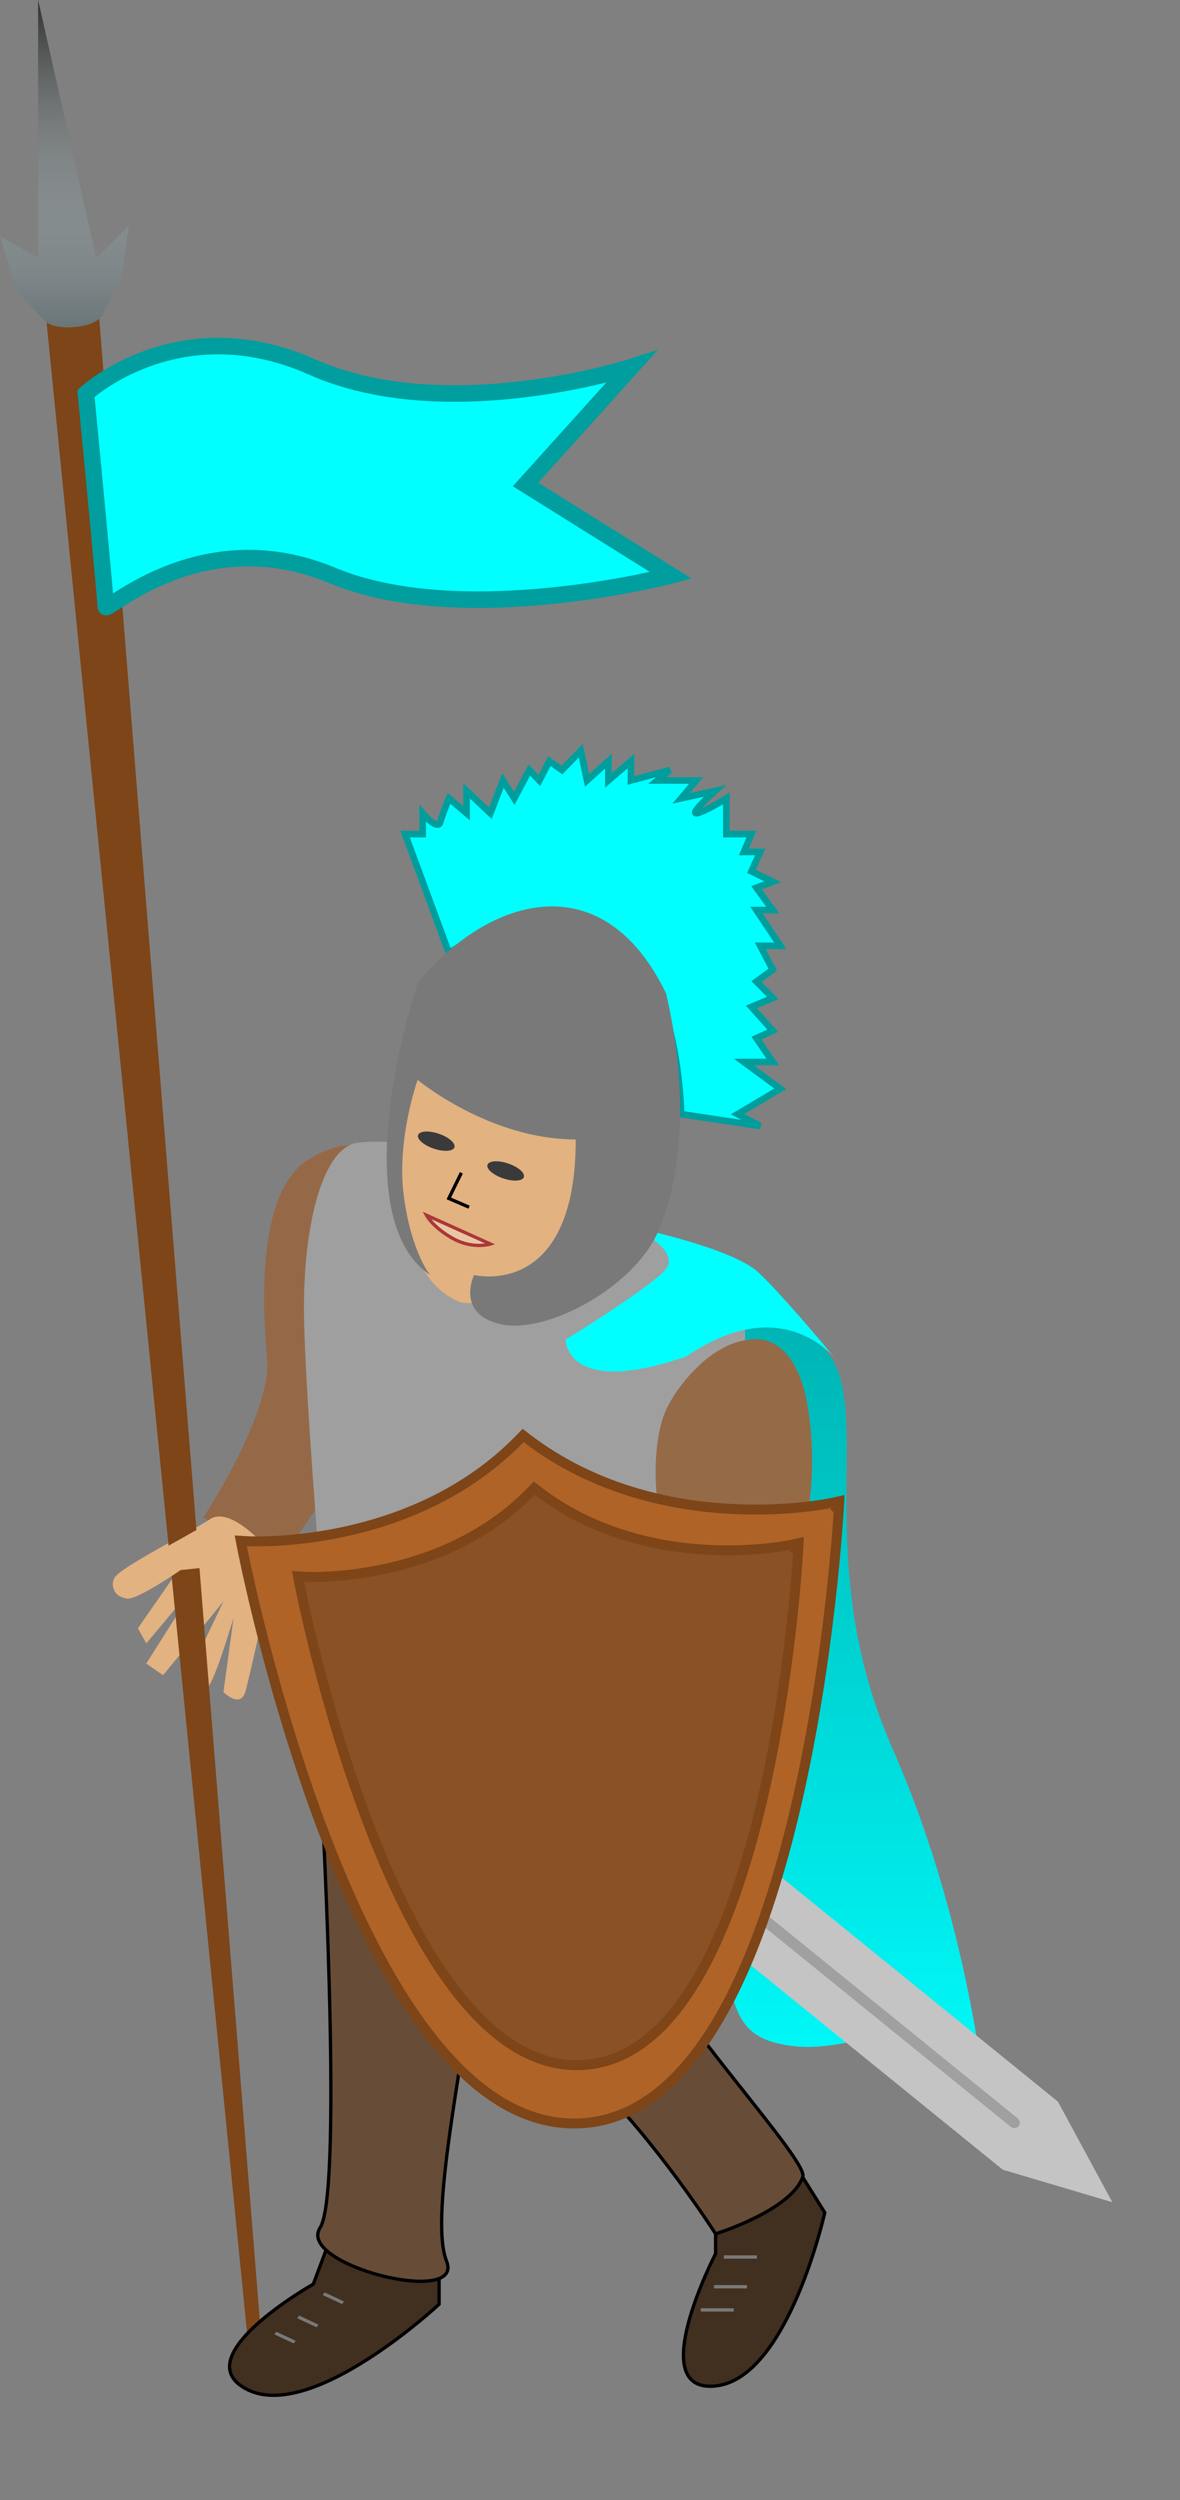 <svg width="357" height="756" viewBox="0 0 357 756" fill="none" xmlns="http://www.w3.org/2000/svg">
<rect x="0" y="0" width="357" height="756" fill="#808080" stroke="none"/>
<path d="M93.5 350.5C109.231 340.858 118.5 350.5 118.5 350.5L106.171 440.616L84.859 472.077L61.516 458.884C61.516 458.884 82.321 427.422 80.799 410.676C79.277 393.931 77.769 360.141 93.5 350.5Z" fill="#956947"/>
<path d="M34.622 477.151C36.144 474.107 56.442 463.958 63.546 459.391C70.65 454.824 83.336 471.062 83.336 471.062C80.799 482.902 75.42 507.598 74.202 511.658C72.984 515.717 69.297 513.349 67.606 511.658L70.65 489.33C68.282 496.773 64.865 508.41 62.023 511.658C59.182 514.905 57.626 509.29 56.949 506.583L67.606 484.256L49.337 506.583L44.263 503.031L59.994 478.166L44.263 496.942L41.726 492.375L54.412 474.107C54.412 474.107 41.218 483.241 38.174 482.733C35.129 482.226 33.099 480.196 34.622 477.151Z" fill="#E2B281"/>
<path d="M14 96.588C14 96.588 22.905 100.223 29.921 95L79 706.56L74.859 706.56L14 96.588Z" fill="#7D4518"/>
<path d="M94.5 111C54 93 26 119 26 119C28 139.667 32 181.5 32 183.5C32 185.5 61 157.5 100.5 174C140 190.5 203 174 203 174L159 146.5L191 111C191 111 135 129 94.5 111Z" fill="#00FFFF" stroke="#009E9E" stroke-width="5"/>
<path d="M36.803 84.075L30.761 95.615C30.761 95.615 29.113 98.362 22.521 98.912C15.93 99.461 13.732 97.263 13.732 97.263L4.944 87.922L0 71.436L11.535 78.03V0L29.113 78.03L39 68.139L36.803 84.075Z" fill="#6A7577"/>
<path d="M36.803 84.075L30.761 95.615C30.761 95.615 29.113 98.362 22.521 98.912C15.93 99.461 13.732 97.263 13.732 97.263L4.944 87.922L0 71.436L11.535 78.03V0L29.113 78.03L39 68.139L36.803 84.075Z" fill="url(#paint0_linear)"/>
<path d="M34.852 477.828C36.374 474.783 56.672 464.634 63.776 460.067C70.88 455.5 83.567 471.739 83.567 471.739L54.642 474.783C54.642 474.783 41.449 483.917 38.404 483.41C35.359 482.902 33.33 480.873 34.852 477.828Z" fill="#E2B281"/>
<path d="M132.846 696.788C132.846 696.788 94.788 732.309 74.997 722.668C55.207 713.026 94.788 690.699 94.788 690.699L99.355 678.52H132.846V696.788Z" fill="#412F20" stroke="black"/>
<path d="M96.851 673.616C104.162 662.397 96.851 534.493 96.851 534.493L144.654 586.664C141.467 617.705 129.47 669.689 135.094 683.714C140.718 697.739 89.54 684.836 96.851 673.616Z" fill="#674D38" stroke="black"/>
<path d="M249.535 669.078C249.535 669.078 238.393 719.198 216.5 721.5C194.607 723.801 216.5 681.5 216.5 681.5L216.5 669.078L239.861 653.582L249.535 669.078Z" fill="#412F20" stroke="black"/>
<line x1="212" y1="698.5" x2="222" y2="698.5" stroke="#797979"/>
<line x1="216" y1="691.5" x2="226" y2="691.5" stroke="#797979"/>
<line x1="219" y1="682.5" x2="229" y2="682.5" stroke="#797979"/>
<line y1="-0.5" x2="6.481" y2="-0.5" transform="matrix(0.905 0.424 -0.605 0.796 83 705.897)" stroke="#797979"/>
<line y1="-0.5" x2="6.481" y2="-0.5" transform="matrix(0.905 0.424 -0.605 0.796 89.902 701.008)" stroke="#797979"/>
<line y1="-0.5" x2="6.481" y2="-0.5" transform="matrix(0.905 0.424 -0.605 0.796 97.619 694)" stroke="#797979"/>
<path d="M242.888 658.266C239.297 668.443 216.5 675.5 216.5 675.5C216.5 675.5 198.555 647.37 178.5 628C153.485 603.839 122.364 592.644 122.364 592.644L165.65 534.54C165.65 534.54 176.829 563.333 199.084 597.656C214.823 621.929 244.375 654.05 242.888 658.266Z" fill="#674D38" stroke="black"/>
<path d="M211.72 478.167L207.153 532.971V552.761L99.574 508.613C99.574 508.613 91.963 421.84 91.963 395.453C91.963 369.066 98 346.5 108.5 345.5C119 344.5 135.5 345.5 167.572 359.932C199.643 374.364 236.077 395.453 236.077 395.453L227.958 414.229L211.72 478.167Z" fill="#9F9F9F"/>
<path d="M270.075 528.91C245.211 472.584 263.986 426.914 250.793 409.661C237.599 392.408 240.136 401.541 234.554 395.452C228.972 389.363 225.42 395.452 225.42 395.452V494.404L138.647 555.805C138.647 555.805 195.988 573.565 210.704 585.237C225.42 596.908 217.301 613.146 234.554 617.713C251.807 622.28 263.986 612.639 274.642 617.713C285.299 622.788 299 643.085 299 643.085C299 643.085 294.94 585.237 270.075 528.91Z" fill="#00FFFF"/>
<path d="M270.075 528.91C245.211 472.584 263.986 426.914 250.793 409.661C237.599 392.408 240.136 401.541 234.554 395.452C228.972 389.363 225.42 395.452 225.42 395.452V494.404L138.647 555.805C138.647 555.805 195.988 573.565 210.704 585.237C225.42 596.908 217.301 613.146 234.554 617.713C251.807 622.28 263.986 612.639 274.642 617.713C285.299 622.788 299 643.085 299 643.085C299 643.085 294.94 585.237 270.075 528.91Z" fill="url(#paint1_linear)" fill-opacity="0.3"/>
<path d="M207.66 410.169C171.124 422.855 171.124 405.095 171.124 405.095C171.124 405.095 193.451 391.394 200.556 384.797C207.66 378.2 191 371 191 371C191 371 221.361 377.185 229.48 384.797C236.135 391.035 248.243 405.455 252.395 410.455C253.355 411.498 253.837 412.199 253.837 412.199C253.837 412.199 253.309 411.555 252.395 410.455C247.876 405.539 232.774 393.008 207.66 410.169Z" fill="#00FFFF"/>
<path d="M201.063 466.495C207.153 491.868 216.287 542.612 216.287 542.612C216.287 542.612 235.062 526.374 236.585 511.658C238.107 496.942 241.151 470.048 241.151 470.048C241.151 470.048 248.256 453.302 244.704 427.422C241.151 401.542 226.943 405.095 226.943 405.095C226.943 405.095 219.839 405.095 211.72 412.706C203.601 420.318 201.063 427.422 201.063 427.422C201.063 427.422 194.974 441.123 201.063 466.495Z" fill="#956A47"/>
<path d="M137.361 512.933L167.498 537.374L175.844 527.083L145.708 502.641C145.708 502.641 136.216 503.474 137.361 512.933Z" fill="#90471F"/>
<path d="M320.063 635.518L192.426 532.001L175.734 552.583L303.37 656.1L336.534 665.938L320.063 635.518Z" fill="#C4C4C4"/>
<rect x="309.214" y="641.648" width="3.313" height="164.337" rx="1.656" transform="rotate(129.043 309.214 641.648)" fill="#A0A0A0"/>
<path d="M165.301 565.448L175.734 552.584L192.427 532.002L202.86 519.138C200.671 510.966 192.223 510.512 192.223 510.512C192.223 510.512 185.65 522.241 181.79 523.376C177.931 524.511 175.844 527.083 175.844 527.083L167.498 537.375C167.498 537.375 165.411 539.947 165.097 543.958C164.783 547.968 154.664 556.822 154.664 556.822C154.664 556.822 156.853 564.994 165.301 565.448Z" fill="#515151"/>
<path d="M252.29 455.868L253.788 455.948L253.893 453.977L251.967 454.403L251.966 454.404L251.966 454.404L251.961 454.405L251.936 454.41C251.914 454.415 251.879 454.422 251.831 454.432C251.736 454.452 251.591 454.482 251.399 454.52C251.014 454.595 250.44 454.703 249.692 454.829C248.196 455.082 246.004 455.411 243.241 455.709C237.715 456.305 229.917 456.775 220.848 456.273C202.697 455.268 179.556 450.372 159.325 434.887L158.266 434.076L157.337 435.033C140.869 452 120.251 459.766 103.678 463.281C95.399 465.037 88.155 465.727 82.985 465.978C80.401 466.103 78.337 466.118 76.925 466.103C76.219 466.095 75.676 466.08 75.312 466.066C75.13 466.059 74.993 466.053 74.903 466.049C74.858 466.047 74.825 466.045 74.803 466.044L74.78 466.042L74.775 466.042L74.775 466.042L74.775 466.042L72.846 465.925L73.212 467.823L74.685 467.539C73.212 467.823 73.212 467.824 73.212 467.825L73.213 467.832L73.218 467.857L73.237 467.955C73.254 468.042 73.279 468.17 73.313 468.338C73.38 468.675 73.48 469.174 73.613 469.823C73.88 471.122 74.279 473.024 74.811 475.443C75.875 480.279 77.469 487.18 79.591 495.449C83.833 511.983 90.193 534.006 98.657 555.931C107.115 577.837 117.708 599.738 130.45 615.966C143.167 632.163 158.269 643.003 175.746 642.076C193.243 641.148 206.771 628.624 217.189 610.981C227.625 593.306 235.152 570.158 240.557 547.235C245.966 524.292 249.273 501.474 251.227 484.4C252.205 475.861 252.845 468.753 253.24 463.778C253.438 461.29 253.575 459.336 253.662 458.002C253.706 457.334 253.737 456.822 253.758 456.476C253.768 456.304 253.776 456.172 253.781 456.084L253.786 455.983L253.788 455.957L253.788 455.95C253.788 455.949 253.788 455.948 252.29 455.868Z" fill="#B06326" stroke="#7D4518" stroke-width="3"/>
<path d="M162.685 450.81L161.624 449.995L160.693 450.957C147.017 465.093 129.888 471.568 116.108 474.501C109.225 475.965 103.202 476.541 98.904 476.75C96.756 476.854 95.042 476.867 93.87 476.854C93.284 476.848 92.834 476.835 92.532 476.823C92.382 476.818 92.269 476.813 92.195 476.809L92.113 476.805L92.094 476.804L92.091 476.804L92.091 476.804L92.091 476.804H92.09L90.163 476.686L90.527 478.584L92 478.301C90.527 478.584 90.527 478.584 90.527 478.586L90.528 478.591L90.532 478.613L90.549 478.695C90.563 478.767 90.584 478.875 90.612 479.016C90.668 479.298 90.751 479.715 90.862 480.259C91.085 481.346 91.418 482.937 91.861 484.96C92.748 489.005 94.077 494.777 95.846 501.693C99.382 515.52 104.685 533.94 111.743 552.281C118.794 570.602 127.631 588.937 138.271 602.531C148.887 616.094 161.541 625.235 176.228 624.454C190.937 623.671 202.27 613.111 210.966 598.337C219.681 583.53 225.96 564.151 230.466 544.98C234.977 525.787 237.734 506.702 239.363 492.423C240.178 485.282 240.711 479.337 241.041 475.176C241.206 473.095 241.32 471.46 241.393 470.343C241.429 469.785 241.456 469.357 241.473 469.067C241.481 468.922 241.487 468.812 241.492 468.738L241.496 468.653L241.497 468.632L241.498 468.626C241.498 468.624 241.498 468.624 240 468.544L241.498 468.624L241.602 466.652L239.676 467.08L239.675 467.08L239.671 467.081L239.652 467.085C239.633 467.089 239.604 467.095 239.565 467.103C239.487 467.12 239.367 467.144 239.208 467.175C238.89 467.238 238.414 467.328 237.792 467.433C236.55 467.644 234.728 467.918 232.432 468.166C227.838 468.663 221.354 469.056 213.813 468.637C198.718 467.799 179.49 463.715 162.685 450.81Z" fill="#8A5124" stroke="#7D4518" stroke-width="3"/>
<path d="M138.878 393.608C129.386 389.735 126.349 380.053 126.349 380.053L122.173 371.339L119.136 335.03L127.868 307.435C146.344 313.89 183.829 326.993 185.955 327.768C188.613 328.736 184.437 366.497 183.298 371.339C182.387 375.212 148.369 397.481 138.878 393.608Z" fill="#E2B281"/>
<path d="M148.37 376.18L129.007 367.466C129.007 367.466 130.926 371.111 137 374.5C143.075 377.889 148.37 376.18 148.37 376.18Z" fill="white" fill-opacity="0.27" stroke="#AB3737"/>
<ellipse rx="5.796" ry="2.394" transform="matrix(0.954 0.299 -0.19 0.982 131.984 345.086)" fill="#3A3A3A"/>
<ellipse rx="5.796" ry="2.394" transform="matrix(0.954 0.299 -0.19 0.982 152.984 354.086)" fill="#3A3A3A"/>
<path d="M139.58 354.651L135.784 362.397L141.916 365.045" stroke="black"/>
<path d="M122.553 252.225L135.841 288.26C135.841 288.26 149.889 276.999 177.603 280.152C205.318 283.305 206.078 336.907 206.078 336.907L229.996 340.511L223.162 336.907L236.071 329.25L225.061 321.142H233.793L228.857 313.935L233.793 311.683L227.339 304.476L233.793 301.773L228.857 296.818L233.793 293.215L229.996 286.008H236.071L228.857 275.197H233.793L228.857 268.44L233.793 266.639L227.339 263.486L229.996 257.63H225.061L227.339 252.225H219.745V241.414C217.341 242.915 212.152 245.918 210.634 245.918C209.115 245.918 213.797 241.414 216.328 239.162L206.078 241.414L210.634 236.009H198.864L202.661 232.856L190.891 236.009V230.153L184.058 236.009V230.153L177.603 236.009L175.705 227L170.01 232.856L166.214 230.153L163.177 236.009L160.139 232.856L155.583 241.414L152.166 236.009L148.37 245.918L141.156 239.162V245.918L135.841 241.414C135.208 242.915 133.791 246.459 133.184 248.621C132.576 250.783 129.387 247.72 127.868 245.918V252.225H122.553Z" fill="#00FFFF" stroke="#009D9D" stroke-width="2"/>
<path d="M174.186 344.564C174.186 393.212 143.434 385.554 143.434 385.554C143.434 385.554 137.739 397.266 151.407 400.419C165.075 403.572 191.271 389.608 198.864 372.942C206.457 356.276 208.356 329.7 201.522 300.421C182.159 260.332 147.231 271.593 126.35 297.268C115.34 332.403 111.163 372.942 130.146 385.554C130.146 385.554 124.451 378.798 122.173 361.681C119.895 344.564 126.35 326.547 126.35 326.547C126.35 326.547 147.99 344.564 174.186 344.564Z" fill="#797979"/>
<defs>
<linearGradient id="paint0_linear" x1="19.5" y1="0" x2="19.5" y2="99" gradientUnits="userSpaceOnUse">
<stop stop-color="#303030"/>
<stop offset="1" stop-color="white" stop-opacity="0"/>
</linearGradient>
<linearGradient id="paint1_linear" x1="218.824" y1="396.129" x2="218.824" y2="643.085" gradientUnits="userSpaceOnUse">
<stop/>
<stop offset="1" stop-opacity="0"/>
</linearGradient>
</defs>
</svg>
